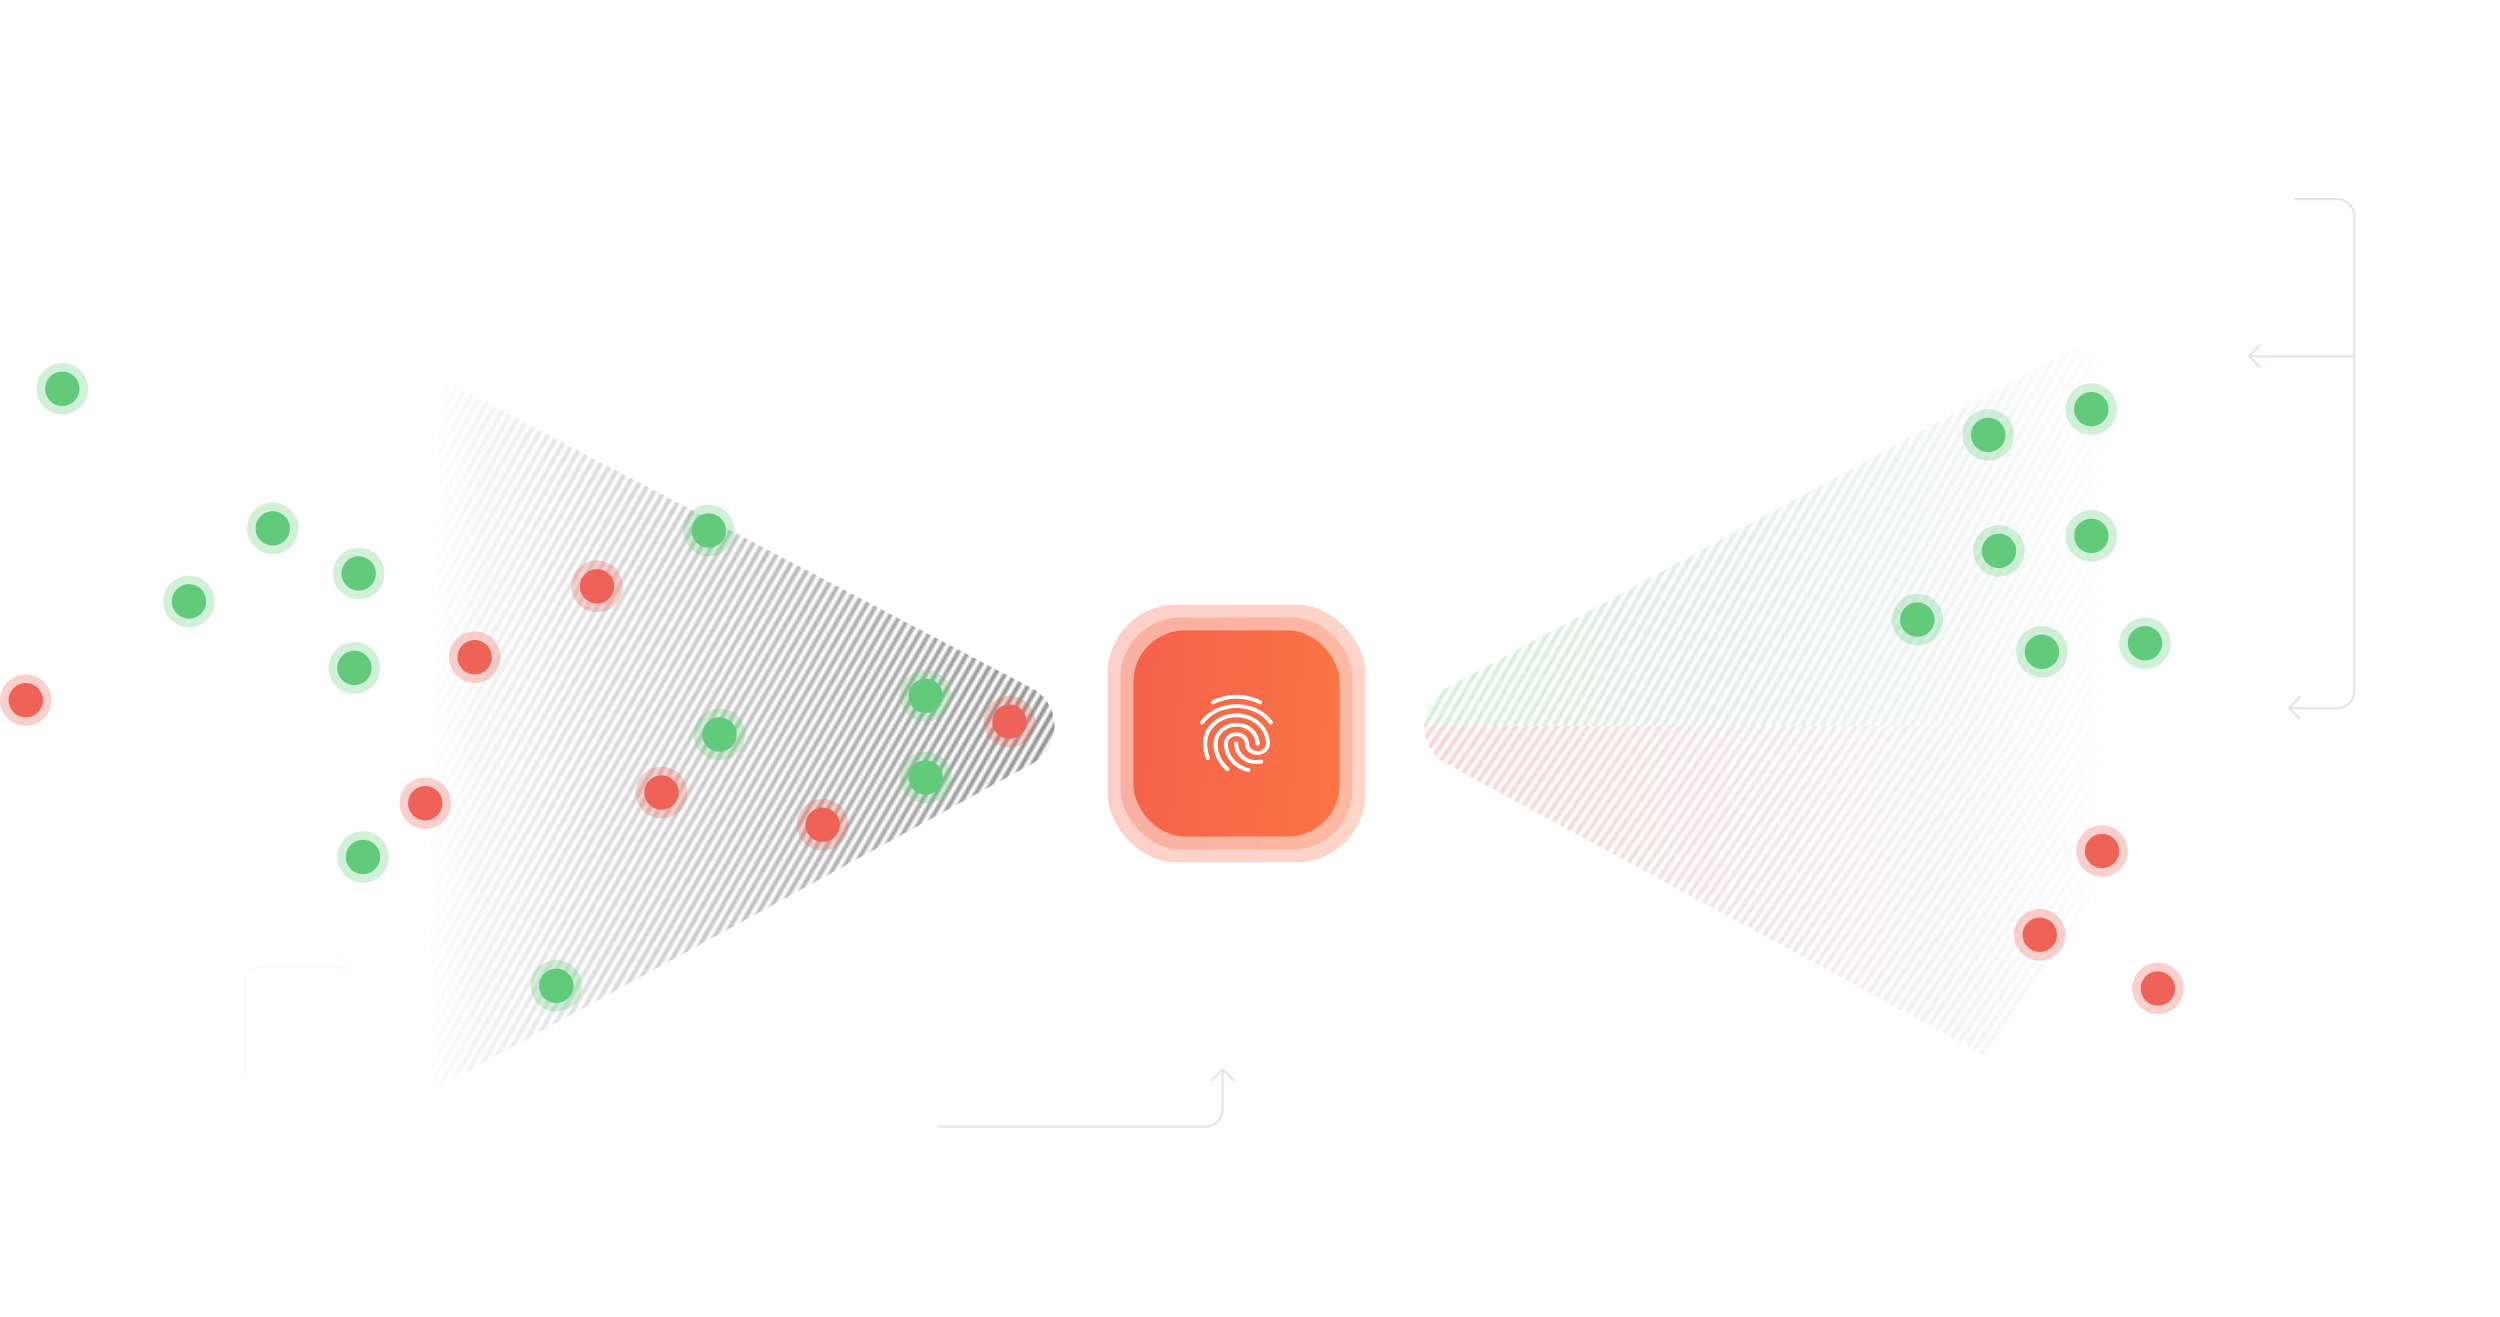 <svg fill="none" xmlns="http://www.w3.org/2000/svg" viewBox="0 0 1164 613">
    <mask id="mask0_8_2" style="mask-type:alpha" maskUnits="userSpaceOnUse" x="24" y="53" width="550" height="556">
        <g clip-path="url(#clip0_8_2)" stroke="#000" stroke-width="2">
            <path
                d="M230.578 53 24 410.804M234.043 55 27.464 412.804M237.507 57 30.929 414.804M240.971 59 34.393 416.804M244.435 61 37.857 418.804M247.899 63 41.321 420.804M251.363 65 44.785 422.804M254.827 67 48.249 424.804M258.291 69 51.713 426.804M261.755 71 55.177 428.804M265.219 73 58.641 430.804M268.684 75 62.105 432.804M272.148 77 65.57 434.804M275.612 79 69.034 436.804M279.076 81 72.498 438.804M282.54 83 75.962 440.804M286.004 85 79.426 442.804M289.468 87 82.89 444.804M292.932 89 86.354 446.804M296.396 91 89.818 448.804M299.86 93 93.282 450.804M303.325 95 96.747 452.804M306.789 97 100.211 454.804M310.253 99 103.675 456.804M313.717 101 107.139 458.804M317.181 103 110.603 460.804M320.645 105 114.067 462.804M324.109 107 117.531 464.804M327.573 109 120.995 466.804M331.037 111 124.459 468.804M334.502 113 127.923 470.804M337.966 115 131.388 472.804M341.43 117 134.852 474.804M344.894 119 138.316 476.804M348.358 121 141.78 478.804M351.822 123 145.244 480.804M355.286 125 148.708 482.804M358.75 127 152.172 484.804M362.214 129 155.636 486.804M365.678 131 159.1 488.804M369.143 133 162.564 490.804M372.607 135 166.029 492.804M376.071 137 169.493 494.804M379.535 139 172.957 496.804M382.999 141 176.421 498.804M386.463 143 179.885 500.804M389.927 145 183.349 502.804M393.391 147 186.813 504.804M396.855 149 190.277 506.804M400.319 151 193.741 508.804M403.784 153 197.205 510.804M407.248 155 200.67 512.804M410.712 157 204.134 514.804M414.176 159 207.598 516.804M417.64 161 211.062 518.804M421.104 163 214.526 520.804M424.568 165 217.99 522.804M428.032 167 221.454 524.804M431.496 169 224.918 526.804M434.96 171 228.382 528.804M438.425 173 231.846 530.804M441.889 175 235.311 532.804M445.353 177 238.775 534.804M448.817 179 242.239 536.804M452.281 181 245.703 538.804M455.745 183 249.167 540.804M459.209 185 252.631 542.804M462.673 187 256.095 544.804M466.137 189 259.559 546.804M469.601 191 263.023 548.804M473.066 193 266.487 550.804M476.53 195 269.952 552.804M479.994 197 273.416 554.804M483.458 199 276.88 556.804M486.922 201 280.344 558.804M490.386 203 283.808 560.804M493.85 205 287.272 562.804M497.314 207 290.736 564.804M500.778 209 294.2 566.804M504.243 211 297.664 568.804M507.707 213 301.129 570.804M511.171 215 304.593 572.804M514.635 217 308.057 574.804M518.099 219 311.521 576.804M521.563 221 314.985 578.804M525.027 223 318.449 580.804M528.491 225 321.913 582.804M531.955 227 325.377 584.804M535.419 229 328.841 586.804M538.884 231 332.305 588.804M542.348 233 335.77 590.804M545.812 235 339.234 592.804M549.276 237 342.698 594.804M552.74 239 346.162 596.804M556.204 241 349.626 598.804M559.668 243 353.09 600.804M563.132 245 356.554 602.804M566.596 247 360.018 604.804M570.06 249 363.482 606.804M573.525 251 366.946 608.804" />
        </g>
    </mask>
    <g mask="url(#mask0_8_2)">
        <path
            d="M153 182.046c0-15.031 15.96-24.69 29.276-17.719l298.032 156.032a19.942 19.942 0 0 1 .291 35.177L182.568 517.893C169.24 525.153 153 515.506 153 500.33V182.046Z"
            fill="url(#paint0_linear_8_2)" />
    </g>
    <g opacity=".3">
        <mask id="mask1_8_2" style="mask-type:alpha" maskUnits="userSpaceOnUse" x="598" y="0" width="566" height="612">
            <g clip-path="url(#clip1_8_2)" stroke="#000" stroke-width="2">
                <path
                    d="M844.719 0 598.047 427.249M848.184 2 601.511 429.249M851.648 4 604.975 431.249M855.112 6 608.439 433.249M858.576 8 611.904 435.249M862.04 10 615.368 437.249M865.504 12 618.832 439.249M868.968 14 622.296 441.249M872.432 16 625.76 443.249M875.896 18 629.224 445.249M879.361 20 632.688 447.249M882.825 22 636.152 449.249M886.289 24 639.616 451.249M889.753 26 643.08 453.249M893.217 28 646.544 455.249M896.681 30 650.009 457.249M900.145 32 653.473 459.249M903.609 34 656.937 461.249M907.073 36 660.401 463.249M910.537 38 663.865 465.249M914.001 40 667.329 467.249M917.466 42 670.793 469.249M920.93 44 674.257 471.249M924.394 46 677.721 473.249M927.858 48 681.186 475.249M931.322 50 684.65 477.249M934.786 52 688.114 479.249M938.25 54 691.578 481.249M941.714 56 695.042 483.249M945.178 58 698.506 485.249M948.643 60 701.97 487.249M952.107 62 705.434 489.249M955.571 64 708.898 491.249M959.035 66 712.363 493.249M962.499 68 715.827 495.249M965.963 70 719.291 497.249M969.427 72 722.755 499.249M972.891 74 726.219 501.249M976.355 76 729.683 503.249M979.819 78 733.147 505.249M983.283 80 736.611 507.249M986.748 82 740.075 509.249M990.212 84 743.539 511.249M993.676 86 747.003 513.249M997.14 88 750.468 515.249M1000.6 90 753.932 517.249M1004.07 92 757.396 519.249M1007.53 94 760.86 521.249M1011 96 764.324 523.249M1014.46 98 767.788 525.249M1017.92 100 771.252 527.249M1021.39 102 774.716 529.249M1024.85 104 778.18 531.249M1028.32 106 781.645 533.249M1031.78 108 785.109 535.249M1035.25 110 788.573 537.249M1038.71 112 792.037 539.249M1042.17 114 795.501 541.249M1045.64 116 798.965 543.249M1049.1 118 802.429 545.249M1052.57 120 805.893 547.249M1056.03 122 809.357 549.249M1059.49 124 812.822 551.249M1062.96 126 816.285 553.249M1066.42 128 819.75 555.249M1069.89 130 823.214 557.249M1073.35 132 826.678 559.249M1076.81 134 830.142 561.249M1080.28 136 833.606 563.249M1083.74 138 837.07 565.249M1087.21 140 840.534 567.249M1090.67 142 843.998 569.249M1094.13 144 847.462 571.249M1097.6 146 850.927 573.249M1101.06 148 854.391 575.249M1104.53 150 857.855 577.249M1107.99 152 861.319 579.249M1111.46 154 864.783 581.249M1114.92 156 868.247 583.249M1118.38 158 871.711 585.249M1121.85 160 875.175 587.249M1125.31 162 878.639 589.249M1128.78 164 882.104 591.249M1132.24 166 885.568 593.249M1135.7 168 889.032 595.249M1139.17 170 892.496 597.249M1142.63 172 895.96 599.249M1146.1 174 899.424 601.249M1149.56 176 902.888 603.249M1153.02 178 906.352 605.249M1156.49 180 909.816 607.249M1159.95 182 913.28 609.249M1163.42 184 916.744 611.249M1166.88 186 920.209 613.249M1170.34 188 923.673 615.249M1173.81 190 927.137 617.249M1177.27 192 930.601 619.249M1180.74 194 934.065 621.249M1184.2 196 937.529 623.249M1187.67 198 940.993 625.249M1191.13 200 944.457 627.249" />
            </g>
        </mask>
        <g mask="url(#mask1_8_2)">
            <path
                d="M990 182.571c0-15.154-16.196-24.802-29.522-17.588l-287 155.382C667.022 323.86 663 330.659 663 338h307c11.046 0 20-8.954 20-20V182.571Z"
                fill="url(#paint1_linear_8_2)" />
        </g>
        <mask id="mask2_8_2" style="mask-type:alpha" maskUnits="userSpaceOnUse" x="574" y="101" width="565"
            height="512">
            <g clip-path="url(#clip2_8_2)" stroke="#000" stroke-width="2">
                <path
                    d="M820.827 101 575 458.804M824.426 102.746 578.598 460.55M828.025 104.492 582.197 462.296M831.624 106.238 585.796 464.042M835.222 107.984 589.395 465.788M838.821 109.73 592.994 467.534M842.42 111.476 596.592 469.28M846.019 113.222 600.191 471.026M849.618 114.968 603.79 472.772M853.216 116.714 607.389 474.518M856.815 118.46 610.988 476.264M860.414 120.206 614.587 478.01M864.013 121.952 618.185 479.756M867.612 123.698 621.784 481.502M871.21 125.444 625.383 483.248M874.809 127.19 628.982 484.994M878.408 128.936 632.58 486.74M882.007 130.682 636.179 488.486M885.606 132.428 639.778 490.232M889.204 134.175 643.377 491.978M892.803 135.921 646.976 493.724M896.402 137.667 650.575 495.47M900.001 139.413 654.173 497.216M903.6 141.159 657.772 498.962M907.198 142.905 661.371 500.708M910.797 144.651 664.97 502.455M914.396 146.397 668.568 504.2M917.995 148.143 672.167 505.946M921.594 149.889 675.766 507.693M925.192 151.635 679.365 509.439M928.791 153.381 682.964 511.185M932.39 155.127 686.563 512.931M935.989 156.873 690.161 514.677M939.588 158.619 693.76 516.423M943.187 160.365 697.359 518.169M946.785 162.111 700.958 519.915M950.384 163.857 704.556 521.661M953.983 165.603 708.155 523.407M957.582 167.349 711.754 525.153M961.18 169.095 715.353 526.899M964.779 170.841 718.952 528.645M968.378 172.587 722.551 530.391M971.977 174.333 726.149 532.137M975.576 176.079 729.748 533.883M979.175 177.825 733.347 535.629M982.773 179.571 736.946 537.375M986.372 181.317 740.545 539.121M989.971 183.063 744.143 540.867M993.57 184.809 747.742 542.613M997.168 186.555 751.341 544.359M1000.77 188.301 754.94 546.105M1004.37 190.047 758.539 547.851M1007.96 191.793 762.137 549.597M1011.56 193.54 765.736 551.343M1015.16 195.286 769.335 553.089M1018.76 197.031 772.934 554.835M1022.36 198.778 776.533 556.581M1025.96 200.524 780.131 558.327M1029.56 202.27 783.73 560.073M1033.16 204.016 787.329 561.819M1036.76 205.762 790.928 563.565M1040.35 207.508 794.527 565.311M1043.95 209.254 798.125 567.058M1047.55 211 801.724 568.804M1051.15 212.746 805.323 570.55M1054.75 214.492 808.922 572.296M1058.35 216.238 812.521 574.042M1061.95 217.984 816.119 575.788M1065.55 219.73 819.718 577.534M1069.14 221.476 823.317 579.28M1072.74 223.222 826.916 581.026M1076.34 224.968 830.515 582.772M1079.94 226.714 834.113 584.518M1083.54 228.46 837.712 586.264M1087.14 230.206 841.311 588.01M1090.74 231.952 844.91 589.756M1094.34 233.698 848.509 591.502M1097.94 235.444 852.108 593.248" />
            </g>
        </mask>
        <g mask="url(#mask2_8_2)">
            <path
                d="M990 493.429c0 15.154-16.196 24.802-29.522 17.588l-287-155.382C667.022 352.14 663 345.341 663 338h307c11.046 0 20 8.954 20 20v135.429Z"
                fill="url(#paint2_linear_8_2)" />
        </g>
    </g>
    <circle cx="169" cy="399" r="8" fill="#63CB7B" />
    <circle opacity=".3" cx="169" cy="399" r="12" fill="#63CB7B" />
    <circle cx="167" cy="267" r="8" fill="#63CB7B" />
    <circle opacity=".3" cx="167" cy="267" r="12" fill="#63CB7B" />
    <circle cx="335" cy="342" r="8" fill="#63CB7B" />
    <circle opacity=".3" cx="335" cy="342" r="12" fill="#63CB7B" />
    <circle cx="88" cy="280" r="8" fill="#63CB7B" />
    <circle opacity=".3" cx="88" cy="280" r="12" fill="#63CB7B" />
    <circle cx="127" cy="246" r="8" fill="#63CB7B" />
    <circle opacity=".3" cx="127" cy="246" r="12" fill="#63CB7B" />
    <circle cx="29" cy="181" r="8" fill="#63CB7B" />
    <circle opacity=".3" cx="29" cy="181" r="12" fill="#63CB7B" />
    <circle cx="431" cy="362" r="8" fill="#63CB7B" />
    <circle opacity=".3" cx="431" cy="362" r="12" fill="#63CB7B" />
    <circle cx="431" cy="324" r="8" fill="#63CB7B" />
    <circle opacity=".3" cx="431" cy="324" r="12" fill="#63CB7B" />
    <circle cx="330" cy="247" r="8" fill="#63CB7B" />
    <circle opacity=".3" cx="330" cy="247" r="12" fill="#63CB7B" />
    <circle cx="259" cy="459" r="8" fill="#63CB7B" />
    <circle opacity=".3" cx="259" cy="459" r="12" fill="#63CB7B" />
    <circle cx="198" cy="374" r="8" fill="#EE6359" />
    <circle opacity=".3" cx="198" cy="374" r="12" fill="#EE6359" />
    <circle cx="221" cy="306" r="8" fill="#EE6359" />
    <circle opacity=".3" cx="221" cy="306" r="12" fill="#EE6359" />
    <circle cx="308" cy="369" r="8" fill="#EE6359" />
    <circle opacity=".3" cx="308" cy="369" r="12" fill="#EE6359" />
    <circle cx="278" cy="273" r="8" fill="#EE6359" />
    <circle opacity=".3" cx="278" cy="273" r="12" fill="#EE6359" />
    <circle cx="470" cy="336" r="8" fill="#EE6359" />
    <circle opacity=".3" cx="470" cy="336" r="12" fill="#EE6359" />
    <circle cx="383" cy="384" r="8" fill="#EE6359" />
    <circle opacity=".3" cx="383" cy="384" r="12" fill="#EE6359" />
    <circle cx="12" cy="326" r="8" fill="#EE6359" />
    <circle opacity=".3" cx="12" cy="326" r="12" fill="#EE6359" />
    <circle cx="165" cy="311" r="8" fill="#63CB7B" />
    <circle opacity=".3" cx="165" cy="311" r="12" fill="#63CB7B" />
    <g opacity=".3" filter="url(#filter0_d_8_2)">
        <rect x="515.713" y="277.506" width="120" height="120" rx="32" fill="url(#paint3_linear_8_2)" />
    </g>
    <g opacity=".3" filter="url(#filter1_d_8_2)">
        <rect x="521.713" y="283.506" width="108" height="108" rx="28" fill="url(#paint4_linear_8_2)" />
    </g>
    <g filter="url(#filter2_d_8_2)">
        <rect x="527.713" y="289.506" width="96" height="96" rx="24" fill="url(#paint5_linear_8_2)" />
        <path
            d="M586.708 323.941a.905.905 0 0 1-.44-.114 23.148 23.148 0 0 0-10.518-2.529c-3.654 0-7.257.866-10.518 2.529a.987.987 0 0 1-1.286-.358.886.886 0 0 1 .372-1.211 25.166 25.166 0 0 1 11.406-2.752 25.154 25.154 0 0 1 11.413 2.724.84.84 0 0 1 .464.517.85.85 0 0 1-.069.694.955.955 0 0 1-.824.5Zm-27.032 9.421c-.2.001-.396-.057-.565-.164a.863.863 0 0 1-.385-.576.867.867 0 0 1 .16-.675 19.33 19.33 0 0 1 7.096-5.868 22.86 22.86 0 0 1 9.737-2.179c3.365 0 6.688.744 9.737 2.179a19.363 19.363 0 0 1 7.085 5.811.874.874 0 0 1-.231 1.256.977.977 0 0 1-1.32-.244 17.549 17.549 0 0 0-6.403-5.271 20.854 20.854 0 0 0-8.876-1.985c-3.068 0-6.098.678-8.877 1.985a17.678 17.678 0 0 0-6.414 5.35.832.832 0 0 1-.739.381h-.005Zm11.807 21.657a.913.913 0 0 1-.666-.272 17.997 17.997 0 0 1-3.791-4.737 15.247 15.247 0 0 1-1.986-7.783c0-5.328 4.795-9.666 10.719-9.666 5.923 0 10.661 4.321 10.661 9.666 0 .253-.1.496-.277.675a.946.946 0 0 1-1.618-.675c0-4.35-3.949-7.887-8.789-7.887s-8.806 3.537-8.806 7.887a13.482 13.482 0 0 0 1.754 6.902 16.845 16.845 0 0 0 3.498 4.338.89.89 0 0 1 0 1.28 1.12 1.12 0 0 1-.699.272Zm13.538-3.326c-2.063.053-4.098-.5-5.855-1.592a9.373 9.373 0 0 1-3.263-3.351 9.47 9.47 0 0 1-1.25-4.523c0-.252.099-.494.276-.672a.937.937 0 0 1 1.332 0c.177.178.276.42.276.672a7.663 7.663 0 0 0 1.022 3.672 7.589 7.589 0 0 0 2.662 2.713 8.618 8.618 0 0 0 4.8 1.273 13.31 13.31 0 0 0 1.963-.176.932.932 0 0 1 .717.129.954.954 0 0 1 .412.604.896.896 0 0 1-.016.361.895.895 0 0 1-.763.68c-.745.131-1.5.201-2.256.21h-.057Zm-3.791 3.702a.84.84 0 0 1-.248-.04 14.927 14.927 0 0 1-7.023-3.758 12.739 12.739 0 0 1-3.027-4.252 12.84 12.84 0 0 1-1.08-5.118c0-2.906 2.612-5.283 5.822-5.283s5.816 2.377 5.816 5.283c0 1.91 1.754 3.479 3.949 3.479 2.194 0 3.949-1.569 3.949-3.479 0-6.772-6.144-12.259-13.692-12.259-5.364 0-10.278 2.843-12.489 7.232a11.085 11.085 0 0 0-1.128 5.027 16.913 16.913 0 0 0 1.269 6.476.88.88 0 0 1-.037.692.865.865 0 0 1-.527.445.952.952 0 0 1-.721-.004.966.966 0 0 1-.515-.508 19.24 19.24 0 0 1-1.359-7.101 12.868 12.868 0 0 1 1.28-5.817c2.511-5.004 8.084-8.25 14.182-8.25 8.592 0 15.576 6.294 15.576 14.049 0 2.906-2.601 5.271-5.816 5.271-3.216 0-5.811-2.365-5.811-5.271 0-1.921-1.76-3.479-3.949-3.479-2.188 0-3.948 1.558-3.948 3.479.004 1.526.325 3.033.94 4.426a10.946 10.946 0 0 0 2.636 3.665 13.003 13.003 0 0 0 6.171 3.315.873.873 0 0 1 .562.404.904.904 0 0 1 .104.688.926.926 0 0 1-.886.688Z"
            fill="#fff" />
    </g>
    <path
        d="M436.878 524.056a.5.5 0 0 0 0 1v-1Zm132.358-7.5h.5-.5Zm.5 0-.001-18.089h-1l.001 18.089h1Zm-132.858 8.5h66.179v-1h-66.179v1Zm66.179 0h58.179v-1h-58.179v1Zm65.679-8.5a7.5 7.5 0 0 1-7.5 7.5v1a8.5 8.5 0 0 0 8.5-8.5h-1Z"
        fill="#E3E3ED" />
    <path d="m574.442 503.068-5.175-5.175-5.035 5.035" stroke="#E3E3ED" stroke-linecap="round" />
    <path
        d="M114.571 500.731a.5.5 0 0 1-1 0h1Zm7.5-50.74v.5-.5Zm0-.5 40.302.001v1l-40.302-.001v-1Zm-8.5 51.24v-25.37h1v25.37h-1Zm0-25.37v-17.37h1v17.37h-1Zm8.5-24.87a7.5 7.5 0 0 0-7.5 7.5h-1a8.5 8.5 0 0 1 8.5-8.5v1Z"
        fill="#FAFAFA" />
    <path d="m157.772 444.785 5.175 5.175-5.035 5.035" stroke="#FAFAFA" stroke-linecap="round" />
    <circle cx="949.713" cy="435.235" r="8" fill="#EE6359" />
    <circle opacity=".3" cx="949.713" cy="435.235" r="12" fill="#EE6359" />
    <circle cx="978.713" cy="396.235" r="8" fill="#EE6359" />
    <circle opacity=".3" cx="978.713" cy="396.235" r="12" fill="#EE6359" />
    <circle cx="1004.71" cy="460.235" r="8" fill="#EE6359" />
    <circle opacity=".3" cx="1004.71" cy="460.235" r="12" fill="#EE6359" />
    <circle cx="925.713" cy="202.506" r="8" fill="#63CB7B" />
    <circle opacity=".3" cx="925.713" cy="202.506" r="12" fill="#63CB7B" />
    <circle cx="973.713" cy="249.506" r="8" fill="#63CB7B" />
    <circle opacity=".3" cx="973.713" cy="249.506" r="12" fill="#63CB7B" />
    <circle cx="930.713" cy="256.506" r="8" fill="#63CB7B" />
    <circle opacity=".3" cx="930.713" cy="256.506" r="12" fill="#63CB7B" />
    <circle cx="892.713" cy="288.506" r="8" fill="#63CB7B" />
    <circle opacity=".3" cx="892.713" cy="288.506" r="12" fill="#63CB7B" />
    <circle cx="998.713" cy="299.506" r="8" fill="#63CB7B" />
    <circle opacity=".3" cx="998.713" cy="299.506" r="12" fill="#63CB7B" />
    <circle cx="973.713" cy="190.506" r="8" fill="#63CB7B" />
    <circle opacity=".3" cx="973.713" cy="190.506" r="12" fill="#63CB7B" />
    <circle cx="950.713" cy="303.506" r="8" fill="#63CB7B" />
    <circle opacity=".3" cx="950.713" cy="303.506" r="12" fill="#63CB7B" />
    <path d="m1052.31 170.99-5.18-5.175 5.04-5.035" stroke="#E3E3ED" stroke-linecap="round" />
    <path d="M1066.1 329.71h22.03a8 8 0 0 0 8-8V165.915m0 0v-65.238c0-4.418-3.58-8-8-8h-19.94m27.94 73.238h-48.89"
        stroke="#E3E3ED" />
    <path d="m1070.93 324.458-5.18 5.175 5.04 5.035" stroke="#E3E3ED" stroke-linecap="round" />
    <defs>
        <linearGradient id="paint0_linear_8_2" x1="197.76" y1="337.054" x2="503.377" y2="340.94"
            gradientUnits="userSpaceOnUse">
            <stop stop-color="#727273" stop-opacity="0" />
            <stop offset="1" stop-color="#89898A" />
        </linearGradient>
        <linearGradient id="paint1_linear_8_2" x1="990" y1="341.589" x2="646.65" y2="341.589"
            gradientUnits="userSpaceOnUse">
            <stop stop-color="#323869" stop-opacity="0" />
            <stop offset="1" stop-color="#63CB7B" />
        </linearGradient>
        <linearGradient id="paint2_linear_8_2" x1="990" y1="334.411" x2="646.65" y2="334.411"
            gradientUnits="userSpaceOnUse">
            <stop stop-color="#323869" stop-opacity="0" />
            <stop offset="1" stop-color="#EE6359" />
        </linearGradient>
        <linearGradient id="paint3_linear_8_2" x1="515.713" y1="277.506" x2="644.33" y2="287.589"
            gradientUnits="userSpaceOnUse">
            <stop stop-color="#F5614B" />
            <stop offset="0" stop-color="#F5614B" />
            <stop offset="1" stop-color="#FA7545" />
        </linearGradient>
        <linearGradient id="paint4_linear_8_2" x1="521.713" y1="283.506" x2="637.468" y2="292.581"
            gradientUnits="userSpaceOnUse">
            <stop stop-color="#F5614B" />
            <stop offset="0" stop-color="#F5614B" />
            <stop offset="1" stop-color="#FA7545" />
        </linearGradient>
        <linearGradient id="paint5_linear_8_2" x1="527.713" y1="289.506" x2="630.607" y2="297.573"
            gradientUnits="userSpaceOnUse">
            <stop stop-color="#F5614B" />
            <stop offset="0" stop-color="#F5614B" />
            <stop offset="1" stop-color="#FA7545" />
        </linearGradient>
        <clipPath id="clip0_8_2">
            <path fill="#fff" d="m230.578 53 342.946 198-206.578 357.804L24 410.804z" />
        </clipPath>
        <clipPath id="clip1_8_2">
            <path fill="#fff" d="m844.719 0 318.506 183.89-246.673 427.249-318.505-183.89z" />
        </clipPath>
        <clipPath id="clip2_8_2">
            <path fill="#fff" d="m820.827 101 317.415 154-245.827 357.804-317.416-154z" />
        </clipPath>
        <filter id="filter0_d_8_2" x="511.713" y="277.506" width="128" height="128" filterUnits="userSpaceOnUse"
            color-interpolation-filters="sRGB">
            <feFlood flood-opacity="0" result="BackgroundImageFix" />
            <feColorMatrix in="SourceAlpha" values="0 0 0 0 0 0 0 0 0 0 0 0 0 0 0 0 0 0 127 0" result="hardAlpha" />
            <feOffset dy="4" />
            <feGaussianBlur stdDeviation="2" />
            <feColorMatrix values="0 0 0 0 0 0 0 0 0 0 0 0 0 0 0 0 0 0 0.25 0" />
            <feBlend in2="BackgroundImageFix" result="effect1_dropShadow_8_2" />
            <feBlend in="SourceGraphic" in2="effect1_dropShadow_8_2" result="shape" />
        </filter>
        <filter id="filter1_d_8_2" x="517.713" y="283.506" width="116" height="116" filterUnits="userSpaceOnUse"
            color-interpolation-filters="sRGB">
            <feFlood flood-opacity="0" result="BackgroundImageFix" />
            <feColorMatrix in="SourceAlpha" values="0 0 0 0 0 0 0 0 0 0 0 0 0 0 0 0 0 0 127 0" result="hardAlpha" />
            <feOffset dy="4" />
            <feGaussianBlur stdDeviation="2" />
            <feColorMatrix values="0 0 0 0 0 0 0 0 0 0 0 0 0 0 0 0 0 0 0.25 0" />
            <feBlend in2="BackgroundImageFix" result="effect1_dropShadow_8_2" />
            <feBlend in="SourceGraphic" in2="effect1_dropShadow_8_2" result="shape" />
        </filter>
        <filter id="filter2_d_8_2" x="523.713" y="289.506" width="104" height="104" filterUnits="userSpaceOnUse"
            color-interpolation-filters="sRGB">
            <feFlood flood-opacity="0" result="BackgroundImageFix" />
            <feColorMatrix in="SourceAlpha" values="0 0 0 0 0 0 0 0 0 0 0 0 0 0 0 0 0 0 127 0" result="hardAlpha" />
            <feOffset dy="4" />
            <feGaussianBlur stdDeviation="2" />
            <feColorMatrix values="0 0 0 0 0 0 0 0 0 0 0 0 0 0 0 0 0 0 0.25 0" />
            <feBlend in2="BackgroundImageFix" result="effect1_dropShadow_8_2" />
            <feBlend in="SourceGraphic" in2="effect1_dropShadow_8_2" result="shape" />
        </filter>
    </defs>
</svg>